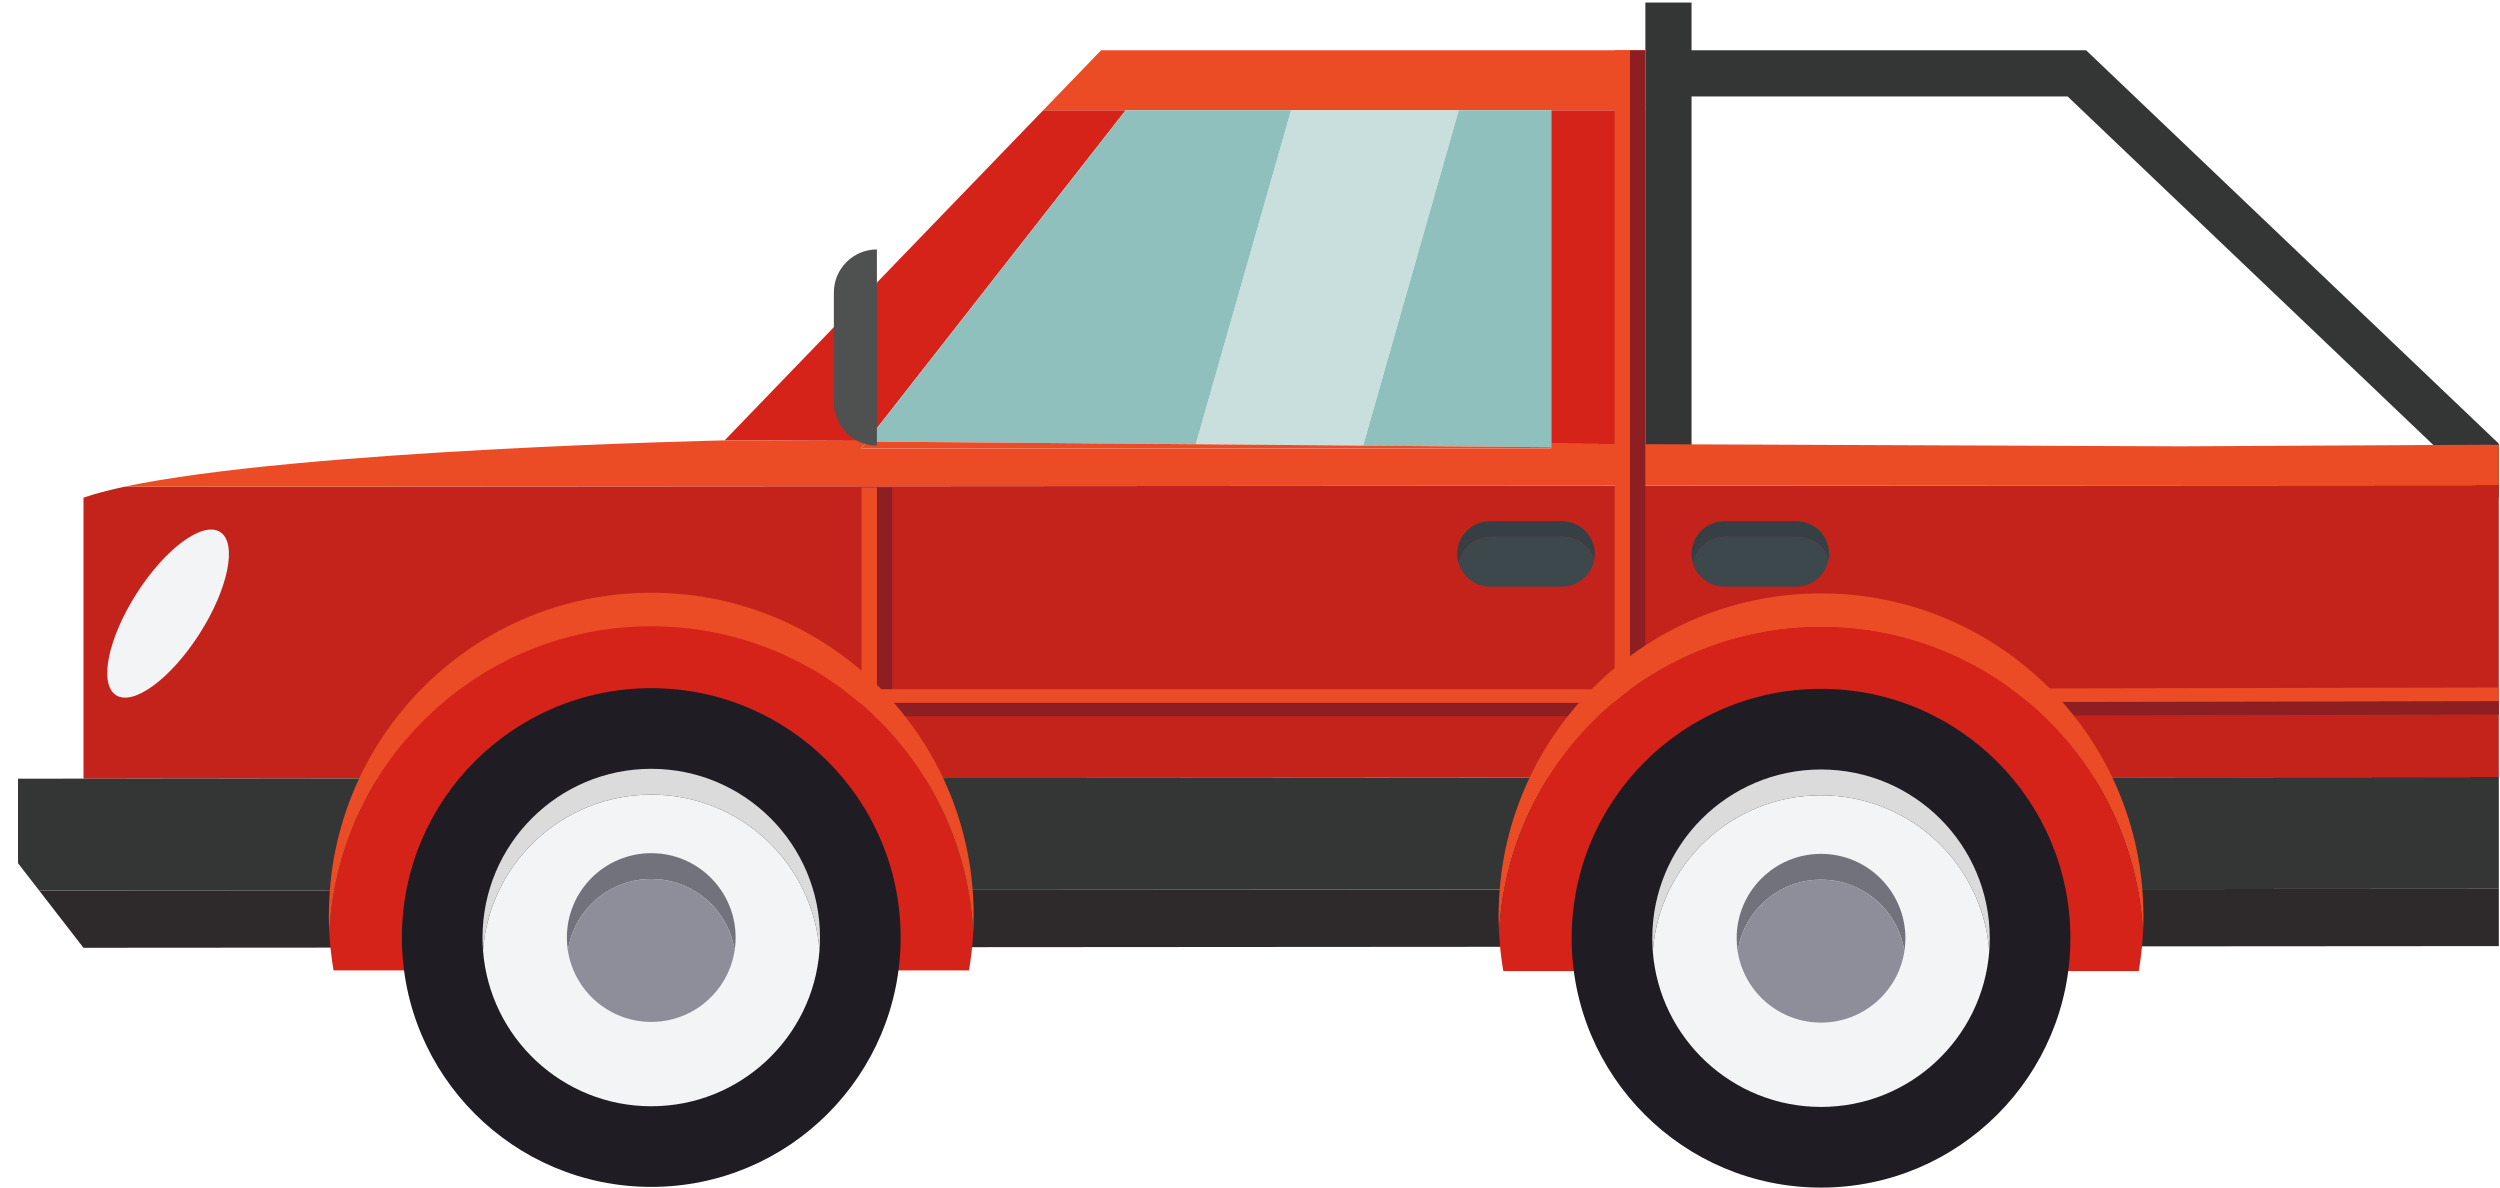 <?xml version="1.0" encoding="UTF-8"?>
<svg width="101px" height="48px" viewBox="0 0 101 48" version="1.1" xmlns="http://www.w3.org/2000/svg" xmlns:xlink="http://www.w3.org/1999/xlink">
    <!-- Generator: Sketch 52.6 (67491) - http://www.bohemiancoding.com/sketch -->
    <title>分组 9</title>
    <desc>Created with Sketch.</desc>
    <g id="图示" stroke="none" stroke-width="1" fill="none" fill-rule="evenodd">
        <g id="交通工具" transform="translate(-551, -63)">
            <g id="分组-9" transform="translate(551, 63)">
                <polygon id="Fill-269" fill="#343635" points="85.877 3.555 84.279 2.031 81.575 2.031 68.339 2.031 68.339 0.102 66.473 0.102 66.473 17.98 68.339 17.98 68.339 3.897 83.532 3.897 98.306 17.978 100.005 19.598 100.74 20.298 100.952 20.076 100.952 17.924"></polygon>
                <path d="M62.67,4.456 L62.67,17.928 L65.232,17.939 L65.852,17.942 L66.472,17.945 L66.472,4.456 L62.67,4.456 Z M42.144,4.456 L35.427,11.416 L33.687,13.218 L29.274,17.791 L34.636,17.812 L35.024,17.814 L35.427,17.299 L45.475,4.456 L42.144,4.456 Z" id="Fill-270" fill="#D52319"></path>
                <polygon id="Fill-271" fill="#EB4C25" points="66.472 2.031 66.472 4.456 42.144 4.456 44.484 2.031"></polygon>
                <path d="M100.952,19.597 L100.952,31.39 L85.333,31.401 L84.585,31.401 L81.266,31.404 L75.638,31.407 C75.638,31.407 75.637,31.406 75.636,31.407 L71.492,31.41 L66.472,31.414 L65.852,31.414 L65.232,31.415 L62.544,31.416 L61.798,31.417 L38.104,31.434 L37.364,31.434 L34.058,31.436 L28.56,31.44 L24.053,31.443 L18.555,31.447 L15.248,31.449 L14.512,31.45 L3.373,31.458 L3.373,20.106 C3.822,19.949 4.379,19.804 5.018,19.665 L65.232,19.622 L65.852,19.622 L66.472,19.621 L100.005,19.598 L100.952,19.597 Z" id="Fill-272" fill="#C4231B"></path>
                <polygon id="Fill-273" fill="#2E2A2B" points="100.952 35.908 100.952 38.223 3.373 38.291 1.581 35.976"></polygon>
                <polygon id="Fill-274" fill="#343635" points="100.952 31.39 100.952 35.908 1.581 35.976 0.728 34.875 0.728 31.458"></polygon>
                <polygon id="Fill-275" fill="#C9DFDD" points="48.308 17.948 55.072 18.004 58.935 4.456 52.157 4.456"></polygon>
                <polygon id="Fill-276" fill="#8FC0BD" points="58.935 4.456 55.072 18.004 62.67 18.067 62.67 4.456"></polygon>
                <polygon id="Fill-277" fill="#8FC0BD" points="35.006 17.839 48.308 17.948 52.157 4.456 45.476 4.456"></polygon>
                <path d="M5.518,23.978 C4.357,25.798 3.985,27.637 4.687,28.085 C5.39,28.534 6.901,27.421 8.062,25.601 C9.224,23.781 9.596,21.941 8.893,21.493 C8.191,21.045 6.68,22.157 5.518,23.978" id="Fill-278" fill="#F3F4F6"></path>
                <path d="M100.952,17.969 L100.952,19.597 L100.005,19.598 L66.472,19.621 L65.852,19.622 L65.232,19.622 L5.018,19.665 C12.049,18.161 29.274,17.791 29.274,17.791 L34.636,17.812 L35.024,17.814 L34.932,17.932 L34.872,18.009 L34.785,18.121 L62.67,18.121 L62.67,17.928 L65.232,17.938 L65.852,17.942 L66.472,17.944 L68.621,17.953 L68.622,17.953 L71.157,17.963 L71.172,17.963 L77.936,17.991 L81.735,18.006 L85.038,18.02 L86.794,18.027 L86.807,18.121 L86.795,18.027 L88.115,18.032 L98.306,17.978 L100.333,17.968 L100.952,17.969 Z" id="Fill-279" fill="#EB4C25"></path>
                <polygon id="Fill-280" fill="#EB4C25" points="34.785 18.122 62.67 18.122 62.67 18.067 35.006 17.839"></polygon>
                <polygon id="Fill-281" fill="#8D1F22" points="65.852 31.429 66.472 31.429 66.472 2.031 65.852 2.031"></polygon>
                <polygon id="Fill-282" fill="#EB4C25" points="65.232 31.429 65.852 31.429 65.852 2.031 65.232 2.031"></polygon>
                <polygon id="Fill-283" fill="#8D1F22" points="35.427 31.429 36.047 31.429 36.047 19.695 35.427 19.695"></polygon>
                <polygon id="Fill-284" fill="#EB4C25" points="34.807 31.429 35.427 31.429 35.427 19.695 34.807 19.695"></polygon>
                <polygon id="Fill-285" fill="#8D1F22" points="34.11 28.937 65.232 28.937 65.232 28.391 34.11 28.391"></polygon>
                <polygon id="Fill-286" fill="#EB4C25" points="34.11 28.391 65.232 28.391 65.232 27.845 34.11 27.845"></polygon>
                <polygon id="Fill-287" fill="#8D1F22" points="100.952 28.323 100.952 28.869 66.473 28.937 66.473 28.391"></polygon>
                <polygon id="Fill-288" fill="#EB4C25" points="100.952 27.776 100.952 28.323 66.473 28.391 66.473 27.844"></polygon>
                <path d="M39.319,37.676 C39.29,38.194 39.232,38.705 39.146,39.205 L13.476,39.205 C13.39,38.7 13.33,38.186 13.303,37.662 C13.649,30.777 19.34,25.303 26.31,25.303 C33.287,25.303 38.981,30.784 39.319,37.676" id="Fill-289" fill="#D52319"></path>
                <path d="M36.386,37.876 C36.386,43.441 31.875,47.951 26.311,47.951 C20.747,47.951 16.236,43.441 16.236,37.876 C16.236,32.312 20.747,27.802 26.311,27.802 C31.875,27.802 36.386,32.312 36.386,37.876" id="Fill-290" fill="#1F1C23"></path>
                <path d="M33.128,37.877 C33.128,38.051 33.122,38.224 33.108,38.395 C32.84,34.875 29.9,32.102 26.311,32.102 C22.723,32.102 19.782,34.875 19.514,38.395 C19.5,38.224 19.494,38.051 19.494,37.877 C19.494,34.112 22.547,31.06 26.311,31.06 C30.076,31.06 33.128,34.112 33.128,37.877" id="Fill-291" fill="#DBDBDB"></path>
                <path d="M33.108,38.395 L33.108,38.401 C32.84,41.92 29.9,44.693 26.311,44.693 C22.723,44.693 19.782,41.92 19.514,38.401 L19.514,38.395 C19.782,34.875 22.723,32.102 26.311,32.102 C29.9,32.102 32.84,34.875 33.108,38.395" id="Fill-292" fill="#F3F4F6"></path>
                <path d="M29.719,37.877 C29.719,38.054 29.706,38.228 29.68,38.398 C29.429,36.763 28.016,35.511 26.311,35.511 C24.606,35.511 23.193,36.763 22.942,38.398 C22.916,38.228 22.902,38.054 22.902,37.877 C22.902,35.994 24.429,34.468 26.311,34.468 C28.194,34.468 29.719,35.994 29.719,37.877" id="Fill-293" fill="#72727C"></path>
                <path d="M29.68,38.398 C29.429,40.033 28.017,41.285 26.311,41.285 C24.606,41.285 23.193,40.033 22.942,38.398 C23.193,36.763 24.606,35.511 26.311,35.511 C28.017,35.511 29.429,36.763 29.68,38.398" id="Fill-294" fill="#8E8E9A"></path>
                <path d="M86.596,36.999 C86.596,37.235 86.589,37.471 86.577,37.703 C86.24,30.811 80.545,25.33 73.569,25.33 C66.599,25.33 60.907,30.805 60.561,37.69 C60.55,37.461 60.543,37.232 60.543,36.999 C60.543,36.857 60.544,36.716 60.551,36.575 C60.773,29.577 66.517,23.974 73.569,23.974 C80.621,23.974 86.366,29.577 86.588,36.575 C86.594,36.716 86.596,36.857 86.596,36.999" id="Fill-295" fill="#EB4C25"></path>
                <path d="M86.577,37.703 C86.548,38.222 86.491,38.732 86.404,39.232 L60.734,39.232 C60.648,38.727 60.589,38.213 60.561,37.689 C60.907,30.804 66.599,25.33 73.569,25.33 C80.545,25.33 86.24,30.811 86.577,37.703" id="Fill-296" fill="#D52319"></path>
                <path d="M83.644,37.904 C83.644,43.468 79.133,47.979 73.569,47.979 C68.005,47.979 63.495,43.468 63.495,37.904 C63.495,32.34 68.005,27.829 73.569,27.829 C79.133,27.829 83.644,32.34 83.644,37.904" id="Fill-297" fill="#1F1C23"></path>
                <path d="M80.386,37.904 C80.386,38.078 80.38,38.251 80.366,38.422 C80.098,34.902 77.158,32.13 73.569,32.13 C69.981,32.13 67.04,34.902 66.772,38.422 C66.758,38.251 66.752,38.078 66.752,37.904 C66.752,34.139 69.805,31.087 73.569,31.087 C77.334,31.087 80.386,34.139 80.386,37.904" id="Fill-298" fill="#DBDBDB"></path>
                <path d="M80.366,38.422 L80.366,38.429 C80.098,41.948 77.158,44.72 73.569,44.72 C69.981,44.72 67.04,41.948 66.772,38.429 L66.772,38.422 C67.04,34.902 69.981,32.13 73.569,32.13 C77.158,32.13 80.098,34.902 80.366,38.422" id="Fill-299" fill="#F3F4F6"></path>
                <path d="M76.978,37.904 C76.978,38.081 76.964,38.256 76.938,38.426 C76.688,36.791 75.275,35.538 73.569,35.538 C71.864,35.538 70.452,36.791 70.2,38.426 C70.174,38.256 70.161,38.081 70.161,37.904 C70.161,36.021 71.687,34.496 73.569,34.496 C75.452,34.496 76.978,36.021 76.978,37.904" id="Fill-300" fill="#72727C"></path>
                <path d="M76.938,38.426 C76.688,40.061 75.275,41.313 73.569,41.313 C71.864,41.313 70.452,40.061 70.2,38.426 C70.452,36.791 71.864,35.538 73.569,35.538 C75.275,35.538 76.688,36.791 76.938,38.426" id="Fill-301" fill="#8E8E9A"></path>
                <path d="M39.337,36.971 C39.337,37.208 39.33,37.443 39.319,37.676 C39.299,37.256 39.258,36.842 39.198,36.433 C39.194,36.406 39.19,36.378 39.186,36.351 C39.175,36.276 39.162,36.201 39.149,36.126 C39.115,35.919 39.075,35.715 39.03,35.511 C39.022,35.477 39.016,35.445 39.008,35.411 C38.992,35.341 38.975,35.271 38.958,35.201 C38.945,35.148 38.932,35.096 38.917,35.044 C38.898,34.965 38.877,34.888 38.856,34.811 C38.838,34.746 38.819,34.68 38.798,34.615 C38.786,34.571 38.773,34.526 38.758,34.483 C38.748,34.447 38.737,34.411 38.725,34.375 C38.708,34.319 38.69,34.263 38.671,34.208 C38.658,34.169 38.645,34.13 38.632,34.092 C38.614,34.039 38.596,33.987 38.577,33.934 C38.546,33.85 38.516,33.767 38.484,33.684 C38.453,33.605 38.423,33.525 38.39,33.447 C38.315,33.257 38.234,33.07 38.148,32.884 C38.123,32.83 38.097,32.775 38.07,32.721 C38.049,32.675 38.028,32.629 38.004,32.584 C37.995,32.564 37.985,32.544 37.974,32.524 C37.939,32.452 37.904,32.382 37.866,32.312 C37.858,32.294 37.849,32.275 37.837,32.257 C37.806,32.195 37.773,32.133 37.738,32.071 C37.72,32.037 37.701,32.002 37.681,31.967 C37.491,31.629 37.286,31.3 37.068,30.98 C37.011,30.896 36.953,30.814 36.893,30.732 C36.842,30.658 36.788,30.586 36.733,30.514 C36.712,30.485 36.691,30.456 36.668,30.427 C36.634,30.382 36.601,30.339 36.565,30.295 C36.539,30.26 36.511,30.226 36.483,30.192 C36.442,30.138 36.399,30.086 36.356,30.034 C36.346,30.022 36.335,30.009 36.324,29.997 C36.269,29.93 36.212,29.863 36.154,29.797 C36.147,29.788 36.141,29.78 36.133,29.772 C36.086,29.717 36.036,29.662 35.987,29.608 C35.655,29.239 35.302,28.888 34.929,28.56 C34.877,28.514 34.825,28.468 34.772,28.425 C34.746,28.402 34.72,28.38 34.695,28.358 C34.644,28.316 34.594,28.274 34.543,28.233 C34.525,28.217 34.508,28.203 34.489,28.188 C34.444,28.151 34.398,28.115 34.352,28.078 C34.316,28.052 34.28,28.022 34.243,27.996 C34.195,27.958 34.146,27.921 34.095,27.884 C34.024,27.829 33.951,27.776 33.877,27.723 C33.743,27.627 33.606,27.533 33.467,27.442 C33.379,27.384 33.29,27.327 33.2,27.271 C33.137,27.232 33.073,27.192 33.009,27.153 C32.987,27.14 32.964,27.128 32.942,27.113 C32.881,27.077 32.82,27.042 32.758,27.007 C32.746,27 32.733,26.992 32.72,26.985 C32.655,26.948 32.59,26.913 32.524,26.877 C32.498,26.862 32.473,26.849 32.447,26.835 C32.385,26.802 32.323,26.769 32.26,26.738 C32.251,26.732 32.242,26.728 32.233,26.724 C32.169,26.69 32.104,26.658 32.039,26.626 C32.008,26.61 31.975,26.594 31.943,26.58 C31.882,26.55 31.822,26.522 31.76,26.494 C31.429,26.34 31.088,26.2 30.741,26.075 C30.675,26.051 30.609,26.028 30.543,26.005 C30.508,25.993 30.473,25.981 30.439,25.969 C30.378,25.949 30.319,25.93 30.258,25.911 C30.233,25.902 30.206,25.894 30.18,25.887 C30.123,25.869 30.065,25.851 30.007,25.834 C29.96,25.821 29.914,25.807 29.867,25.794 C29.818,25.779 29.769,25.766 29.72,25.752 C29.691,25.744 29.66,25.737 29.63,25.729 C29.559,25.71 29.488,25.692 29.416,25.675 C29.325,25.652 29.235,25.631 29.144,25.611 C28.867,25.549 28.588,25.497 28.305,25.454 C28.239,25.443 28.173,25.434 28.107,25.425 C28.063,25.418 28.02,25.413 27.977,25.408 C27.933,25.402 27.889,25.397 27.846,25.393 C27.793,25.385 27.741,25.379 27.688,25.375 C27.632,25.368 27.575,25.362 27.518,25.358 C27.454,25.351 27.39,25.346 27.326,25.341 C27.306,25.339 27.287,25.338 27.267,25.337 C27.184,25.33 27.101,25.326 27.017,25.321 C26.991,25.32 26.964,25.318 26.937,25.317 C26.838,25.312 26.737,25.309 26.636,25.306 C26.527,25.303 26.419,25.302 26.31,25.302 C26.201,25.302 26.093,25.303 25.984,25.306 C25.883,25.309 25.782,25.312 25.682,25.317 C25.657,25.318 25.633,25.319 25.609,25.321 C25.523,25.326 25.438,25.33 25.353,25.337 C25.336,25.338 25.32,25.339 25.304,25.341 C25.233,25.346 25.162,25.351 25.092,25.359 C25.043,25.362 24.996,25.367 24.948,25.372 C24.887,25.379 24.825,25.386 24.765,25.394 C24.725,25.397 24.687,25.402 24.649,25.407 C24.599,25.413 24.548,25.42 24.499,25.429 C24.444,25.434 24.391,25.442 24.336,25.451 C23.953,25.509 23.576,25.584 23.206,25.675 C23.158,25.686 23.111,25.697 23.066,25.71 C22.994,25.728 22.923,25.747 22.852,25.767 C22.849,25.767 22.848,25.767 22.847,25.768 C22.755,25.792 22.663,25.819 22.573,25.847 C22.555,25.852 22.538,25.856 22.521,25.863 C22.434,25.888 22.348,25.916 22.261,25.945 C22.258,25.945 22.255,25.946 22.252,25.947 C22.163,25.976 22.074,26.006 21.986,26.038 C21.971,26.042 21.957,26.047 21.943,26.052 C21.875,26.077 21.807,26.102 21.739,26.127 C21.349,26.273 20.968,26.438 20.598,26.618 C20.528,26.653 20.457,26.687 20.388,26.723 C20.377,26.729 20.368,26.733 20.358,26.739 C20.304,26.766 20.249,26.795 20.195,26.825 C20.143,26.852 20.091,26.88 20.04,26.908 C20.016,26.921 19.991,26.935 19.967,26.948 C19.922,26.974 19.876,27 19.831,27.026 C19.776,27.057 19.722,27.088 19.668,27.12 C19.655,27.129 19.643,27.135 19.63,27.143 C19.56,27.185 19.49,27.227 19.422,27.271 C19.355,27.312 19.289,27.355 19.223,27.397 C19.169,27.432 19.115,27.467 19.063,27.504 C18.88,27.626 18.701,27.753 18.526,27.884 C18.478,27.918 18.431,27.954 18.385,27.991 C18.345,28.02 18.305,28.052 18.266,28.082 C18.198,28.136 18.131,28.19 18.064,28.245 C18.024,28.277 17.985,28.309 17.947,28.342 C17.907,28.375 17.866,28.41 17.826,28.445 C17.791,28.474 17.757,28.504 17.722,28.535 C17.691,28.562 17.658,28.59 17.627,28.619 C17.583,28.658 17.539,28.698 17.496,28.738 C17.227,28.986 16.968,29.244 16.721,29.513 C16.684,29.552 16.648,29.593 16.613,29.633 C16.575,29.673 16.539,29.714 16.504,29.754 C16.486,29.775 16.467,29.797 16.451,29.817 C16.401,29.873 16.354,29.929 16.308,29.985 C16.292,30.004 16.276,30.022 16.261,30.041 C16.223,30.086 16.187,30.13 16.152,30.175 C16.11,30.227 16.069,30.278 16.028,30.331 C15.984,30.388 15.94,30.445 15.897,30.503 C15.858,30.554 15.82,30.604 15.784,30.656 C15.755,30.694 15.728,30.732 15.701,30.77 C15.594,30.92 15.49,31.072 15.39,31.227 C15.334,31.312 15.28,31.397 15.226,31.483 C15.173,31.57 15.121,31.657 15.07,31.744 C15.024,31.822 14.979,31.9 14.935,31.978 C14.897,32.047 14.859,32.115 14.823,32.184 C14.784,32.256 14.747,32.328 14.71,32.401 C14.67,32.477 14.632,32.554 14.595,32.632 C14.559,32.704 14.524,32.777 14.491,32.85 C14.465,32.905 14.44,32.959 14.416,33.014 C14.345,33.171 14.278,33.33 14.214,33.492 C14.158,33.629 14.105,33.769 14.055,33.909 C14.029,33.982 14.003,34.054 13.979,34.127 C13.972,34.147 13.965,34.167 13.959,34.187 C13.931,34.269 13.905,34.352 13.879,34.433 C13.851,34.522 13.824,34.61 13.799,34.7 C13.773,34.788 13.748,34.878 13.725,34.968 C13.701,35.055 13.679,35.144 13.656,35.232 C13.654,35.243 13.652,35.254 13.648,35.266 C13.629,35.345 13.611,35.427 13.593,35.508 C13.592,35.509 13.592,35.51 13.592,35.511 C13.568,35.621 13.545,35.732 13.524,35.842 C13.511,35.909 13.498,35.975 13.487,36.041 C13.483,36.063 13.478,36.087 13.475,36.109 C13.46,36.194 13.446,36.279 13.433,36.364 C13.43,36.387 13.427,36.41 13.423,36.433 C13.419,36.461 13.416,36.489 13.412,36.517 C13.401,36.589 13.392,36.662 13.383,36.736 C13.346,37.041 13.319,37.35 13.303,37.661 C13.291,37.433 13.284,37.204 13.284,36.971 C13.284,36.829 13.287,36.689 13.293,36.548 C13.294,36.51 13.296,36.471 13.299,36.433 C13.31,36.122 13.334,35.814 13.368,35.511 C13.544,33.924 14.007,32.423 14.701,31.06 C14.842,30.782 14.995,30.51 15.155,30.245 C17.435,26.47 21.578,23.947 26.31,23.947 C33.011,23.947 38.53,29.004 39.254,35.511 C39.289,35.814 39.313,36.122 39.324,36.433 C39.327,36.471 39.328,36.51 39.329,36.548 C39.336,36.689 39.337,36.829 39.337,36.971" id="Fill-302" fill="#EB4C25"></path>
                <path d="M68.339,22.378 C68.339,22.514 68.36,22.645 68.398,22.769 C68.513,22.157 69.053,21.69 69.697,21.69 L72.614,21.69 C72.977,21.69 73.307,21.838 73.547,22.078 C73.695,22.227 73.81,22.412 73.875,22.618 C73.889,22.539 73.897,22.459 73.897,22.378 C73.897,22.014 73.748,21.684 73.51,21.444 C73.27,21.206 72.939,21.057 72.576,21.057 L69.66,21.057 C68.933,21.057 68.339,21.651 68.339,22.378" id="Fill-303" fill="#353F44"></path>
                <path d="M68.398,22.77 L68.398,22.771 C68.463,22.976 68.578,23.161 68.726,23.311 C68.966,23.55 69.296,23.699 69.66,23.699 L72.576,23.699 C73.22,23.699 73.761,23.231 73.875,22.619 L73.875,22.618 C73.81,22.412 73.695,22.227 73.547,22.078 C73.307,21.838 72.977,21.69 72.614,21.69 L69.697,21.69 C69.053,21.69 68.513,22.158 68.398,22.77" id="Fill-304" fill="#3D484C"></path>
                <path d="M58.871,22.378 C58.871,22.514 58.891,22.645 58.93,22.769 C59.045,22.157 59.585,21.69 60.229,21.69 L63.145,21.69 C63.508,21.69 63.839,21.838 64.079,22.078 C64.227,22.227 64.342,22.412 64.407,22.618 C64.421,22.539 64.429,22.459 64.429,22.378 C64.429,22.014 64.28,21.684 64.041,21.444 C63.801,21.206 63.471,21.057 63.108,21.057 L60.191,21.057 C59.465,21.057 58.871,21.651 58.871,22.378" id="Fill-305" fill="#353F44"></path>
                <path d="M58.93,22.77 L58.93,22.771 C58.995,22.976 59.109,23.161 59.258,23.311 C59.498,23.55 59.828,23.699 60.191,23.699 L63.108,23.699 C63.752,23.699 64.292,23.231 64.407,22.619 L64.407,22.618 C64.342,22.412 64.227,22.227 64.079,22.078 C63.839,21.838 63.509,21.69 63.145,21.69 L60.229,21.69 C59.585,21.69 59.045,22.158 58.93,22.77" id="Fill-306" fill="#3D484C"></path>
                <path d="M33.688,11.815 L33.688,16.265 C33.688,17.221 34.47,18.004 35.427,18.004 L35.427,10.076 C34.948,10.076 34.514,10.272 34.198,10.587 C33.883,10.902 33.688,11.337 33.688,11.815" id="Fill-307" fill="#4F5150"></path>
            </g>
        </g>
    </g>
</svg>